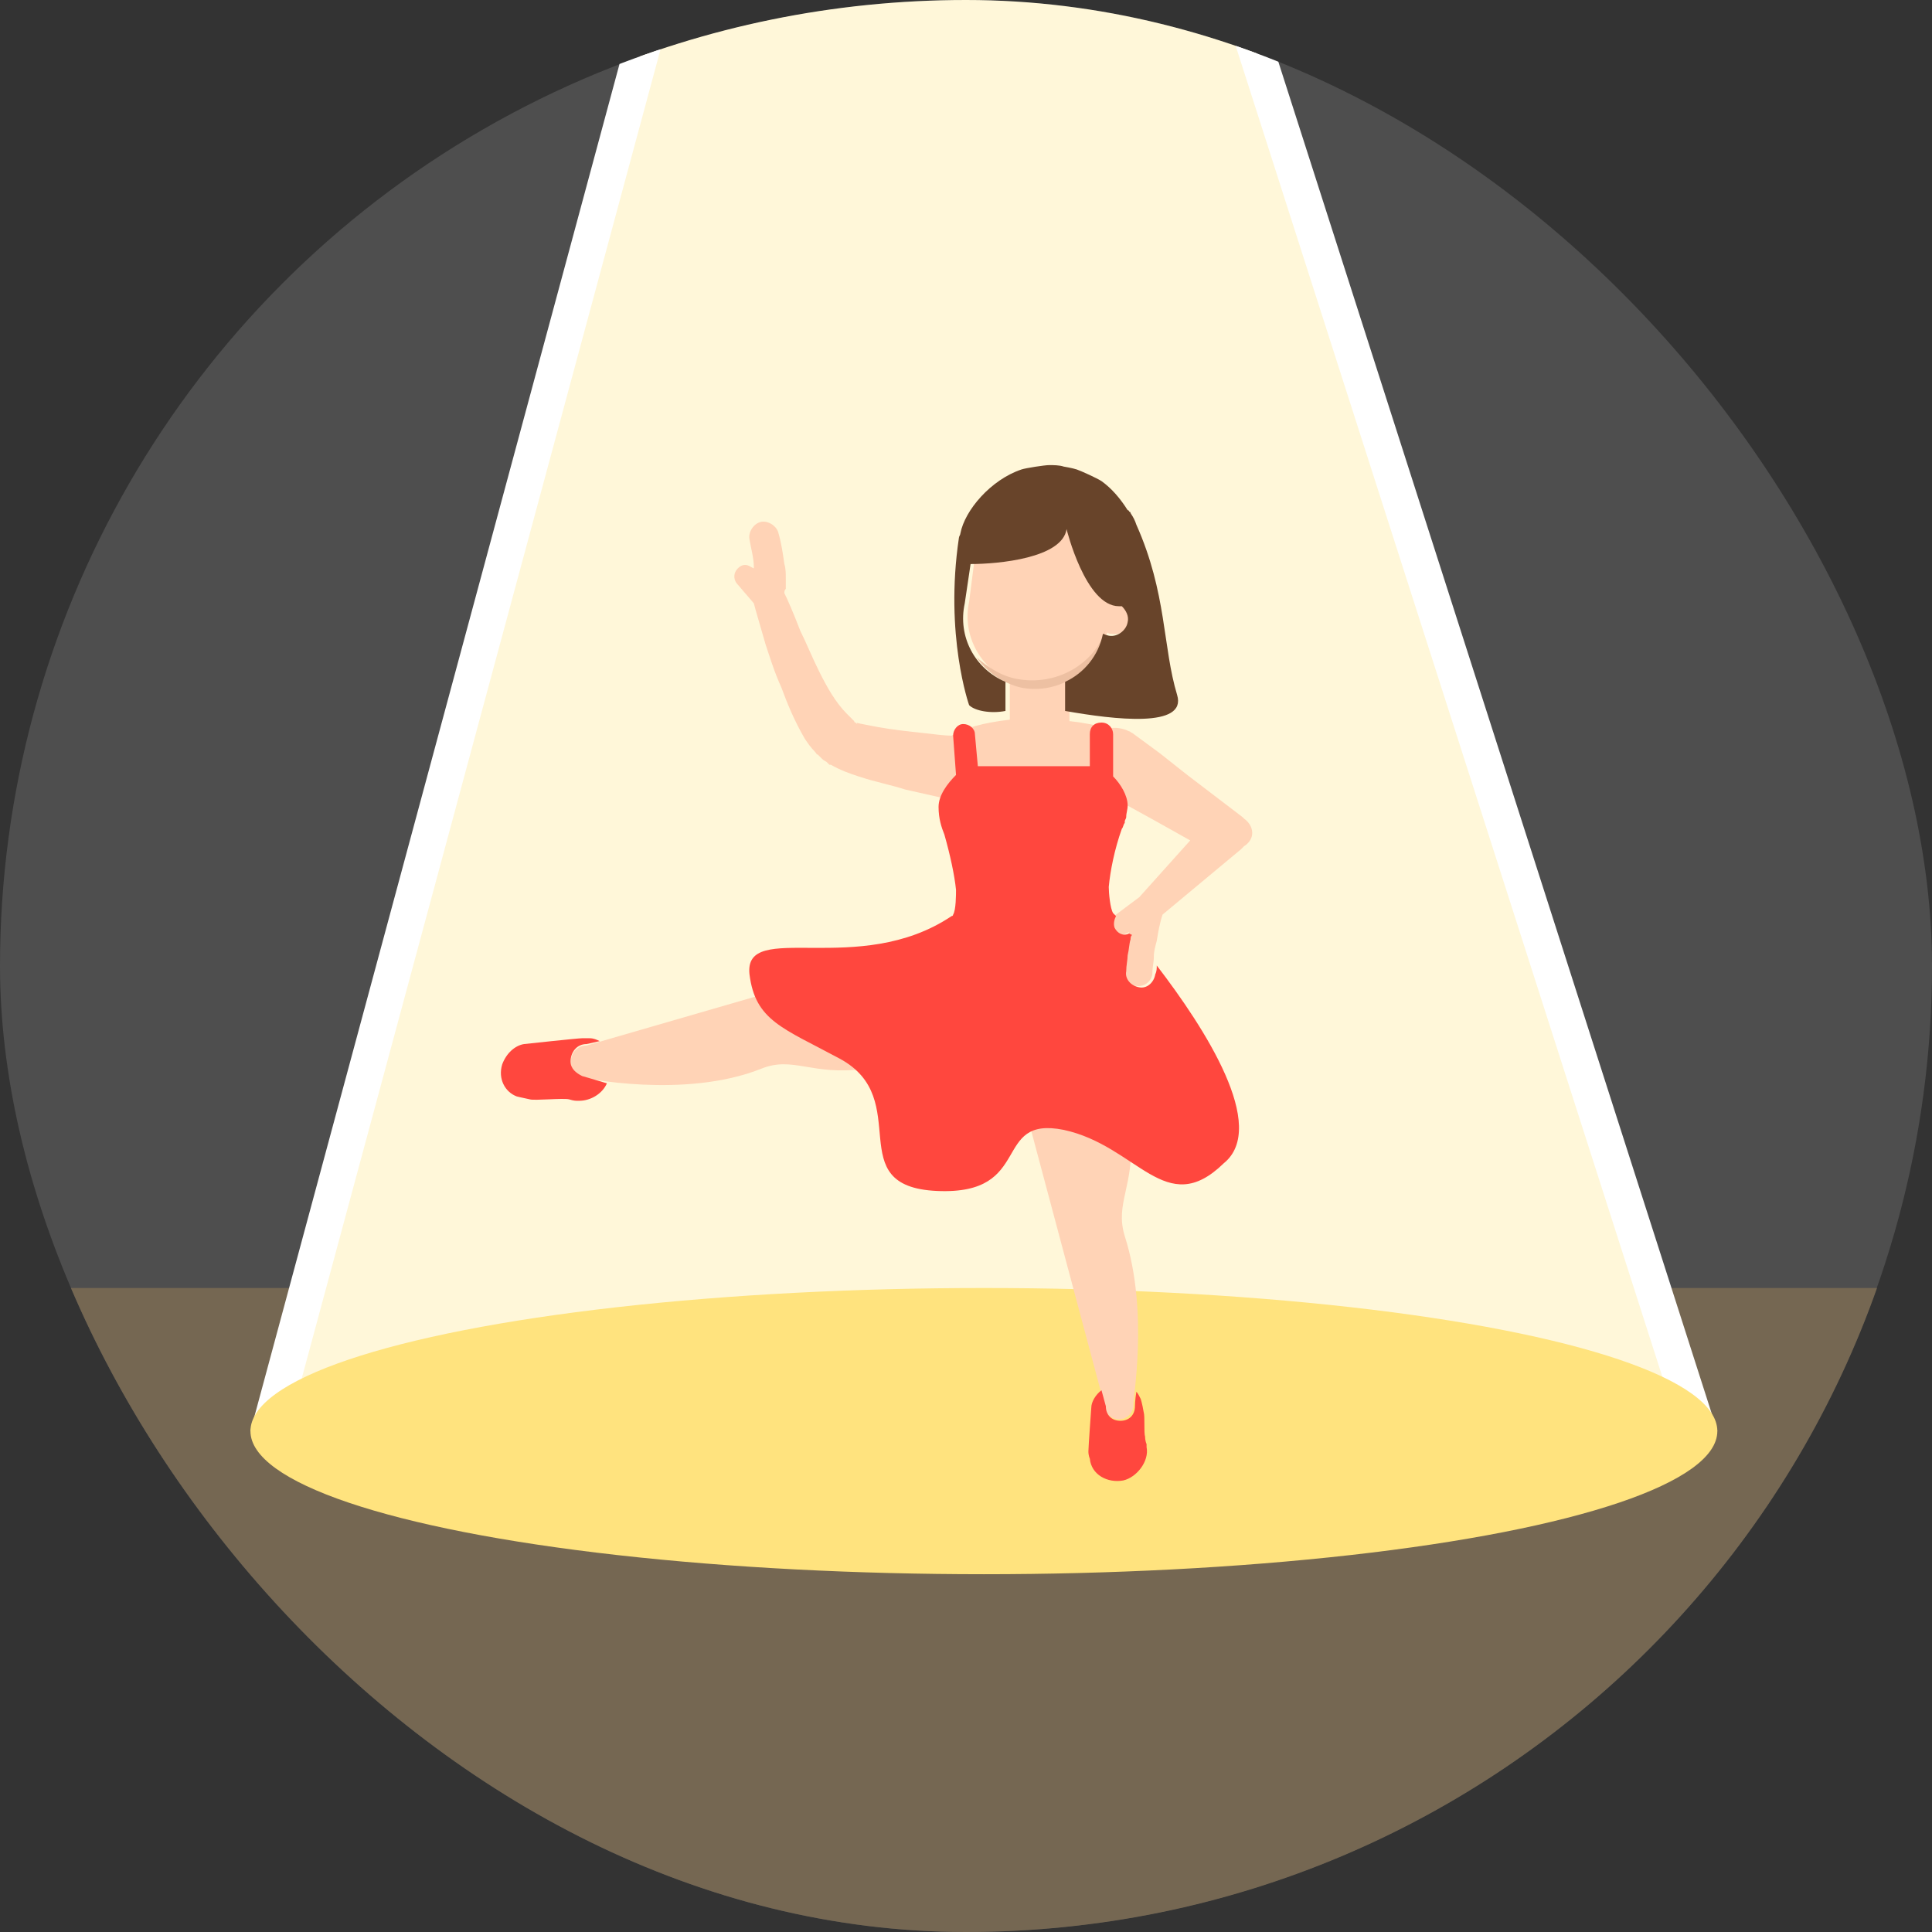 <svg width="54" height="54" viewBox="0 0 54 54" fill="none" xmlns="http://www.w3.org/2000/svg">
<rect x="0" y="0" width="54" height="54" fill="#333333" stroke="none"/>
<g clip-path="url(#clip0_189_1111)">
<circle cx="27" cy="27" r="27" fill="#4E4E4E"/>
<rect x="-7" y="36" width="63" height="18" fill="#756752"/>
<path d="M7.653 39.5L19.531 -4.5H33.209L47.315 39.5H7.653Z" fill="#FFF7D9" stroke="white"/>
<ellipse cx="27.5" cy="40" rx="20.5" ry="4" fill="#FFE37E"/>
<path d="M25.623 29.751C25.46 29.751 24.891 29.751 24.16 29.873C22.696 30.076 22.167 29.507 21.273 29.873C19.118 30.727 16.272 30.117 16.272 30.117C16.109 30.076 15.947 29.914 15.947 29.71C15.947 29.466 16.109 29.223 16.394 29.223L25.379 26.62L25.623 29.751ZM31.437 34.549C31.152 33.614 31.722 33.166 31.6 31.662C31.559 30.93 31.6 30.361 31.6 30.198L28.469 30.28L30.868 39.265C30.868 39.509 31.071 39.672 31.274 39.672C31.518 39.672 31.681 39.468 31.681 39.265C31.64 39.224 32.128 36.703 31.437 34.549ZM34.771 22.88L34.73 22.839L33.185 21.66L32.413 21.05L31.64 20.481C31.6 20.481 31.6 20.441 31.559 20.441C31.396 20.359 31.193 20.319 30.99 20.359C30.665 20.278 30.299 20.197 29.892 20.156V19.017C30.421 18.774 30.827 18.286 30.949 17.676C30.99 17.716 31.031 17.716 31.071 17.716C31.315 17.757 31.6 17.595 31.64 17.351C31.681 17.107 31.518 16.822 31.274 16.781H31.193L31.478 15.765C31.722 14.627 30.827 13.813 29.689 13.61C28.55 13.366 27.575 13.773 27.331 14.911L27.087 16.822C26.884 17.757 27.412 18.692 28.225 19.017V20.115C27.493 20.197 26.924 20.359 26.599 20.562C26.396 20.562 26.111 20.522 25.745 20.481C25.379 20.441 24.973 20.4 24.525 20.319C24.322 20.278 24.078 20.237 23.916 20.197C23.956 20.197 23.956 20.197 23.956 20.237L23.916 20.197C23.916 20.197 23.875 20.197 23.875 20.156L23.672 19.953C23.346 19.627 23.102 19.18 22.899 18.774C22.696 18.367 22.533 17.96 22.37 17.635C22.167 17.107 22.005 16.741 21.923 16.578C21.923 16.537 21.923 16.497 21.964 16.456V16.212C21.964 16.049 21.964 15.887 21.923 15.765C21.883 15.48 21.842 15.196 21.761 14.911C21.72 14.708 21.476 14.545 21.273 14.586C21.07 14.627 20.907 14.87 20.948 15.074C20.988 15.318 21.07 15.602 21.07 15.846V15.887L20.988 15.846C20.866 15.765 20.744 15.765 20.622 15.887C20.5 16.009 20.5 16.172 20.582 16.294L21.07 16.863C21.11 17.025 21.232 17.432 21.395 18.001C21.517 18.367 21.639 18.774 21.842 19.221C22.005 19.668 22.208 20.156 22.492 20.644C22.574 20.766 22.655 20.888 22.777 21.01C22.818 21.05 22.818 21.091 22.858 21.091L22.899 21.132L22.98 21.213C23.021 21.254 23.102 21.294 23.102 21.294L23.143 21.335L23.184 21.376H23.224C23.509 21.538 23.753 21.62 23.997 21.701C24.485 21.863 24.932 21.945 25.298 22.067C26.03 22.229 26.558 22.351 26.558 22.351H26.68C26.843 22.351 27.006 22.311 27.168 22.229C27.615 22.351 28.185 22.392 28.835 22.392C29.608 22.392 30.299 22.311 30.868 22.148L31.437 22.473L32.25 22.921L33.267 23.49L31.844 25.076L31.193 25.563C31.071 25.645 31.031 25.807 31.071 25.929C31.152 26.092 31.315 26.173 31.478 26.092L31.559 26.051C31.559 26.092 31.518 26.133 31.518 26.214C31.478 26.377 31.478 26.539 31.437 26.661C31.437 26.824 31.396 26.986 31.396 27.108C31.356 27.352 31.559 27.556 31.762 27.556C32.006 27.596 32.21 27.393 32.21 27.19C32.21 27.027 32.25 26.905 32.25 26.742C32.25 26.58 32.291 26.458 32.332 26.295C32.372 26.051 32.413 25.807 32.494 25.563L34.69 23.734L34.771 23.652C35.096 23.449 35.056 23.083 34.771 22.88Z" fill="#FFD3B6"/>
<path d="M28.428 18.977C27.981 18.895 27.615 18.651 27.29 18.367C27.575 18.773 28.022 19.099 28.55 19.221C29.608 19.424 30.665 18.733 30.868 17.676L30.909 17.594C30.583 18.57 29.526 19.18 28.428 18.977Z" fill="#EDC0A2"/>
<path d="M16.272 30.076C16.109 29.995 15.947 29.873 15.947 29.669C15.947 29.425 16.109 29.182 16.394 29.182L16.76 29.1C16.678 29.06 16.597 29.019 16.475 29.019H16.272C16.15 29.019 14.646 29.182 14.646 29.182C14.402 29.222 14.158 29.425 14.036 29.751C13.914 30.157 14.117 30.523 14.442 30.645C14.442 30.645 14.605 30.686 14.808 30.727C14.93 30.767 15.743 30.686 15.906 30.727C16.028 30.767 16.109 30.767 16.109 30.767H16.191C16.516 30.767 16.841 30.564 16.963 30.279C16.556 30.157 16.272 30.076 16.272 30.076ZM32.047 40.444V40.362C32.047 40.362 32.006 40.281 32.006 40.159C31.966 40.037 32.006 39.59 31.966 39.468C31.925 39.224 31.884 39.102 31.884 39.102C31.844 39.021 31.803 38.939 31.762 38.899C31.722 39.143 31.722 39.305 31.722 39.305C31.722 39.549 31.559 39.712 31.315 39.712C31.071 39.712 30.909 39.549 30.909 39.305L30.787 38.858C30.624 38.98 30.502 39.183 30.502 39.346C30.502 39.346 30.421 40.444 30.421 40.566C30.421 40.688 30.461 40.769 30.461 40.769C30.502 41.216 30.949 41.46 31.396 41.379C31.762 41.297 32.128 40.85 32.047 40.444ZM32.332 26.986C32.332 27.067 32.332 27.149 32.291 27.23C32.25 27.474 32.047 27.637 31.844 27.596C31.6 27.555 31.437 27.352 31.478 27.149C31.478 26.986 31.518 26.823 31.518 26.701C31.559 26.539 31.559 26.376 31.6 26.254C31.6 26.214 31.6 26.173 31.64 26.132L31.559 26.092C31.396 26.173 31.234 26.092 31.152 25.929C31.112 25.807 31.152 25.685 31.193 25.604L31.112 25.522C31.031 25.4 30.99 24.953 30.99 24.791C31.031 24.343 31.152 23.733 31.356 23.164C31.396 23.124 31.396 23.042 31.437 23.002V22.961C31.437 22.92 31.478 22.88 31.478 22.839C31.478 22.717 31.518 22.636 31.518 22.514C31.518 22.229 31.315 21.904 31.112 21.701V20.521C31.112 20.359 30.99 20.196 30.787 20.196C30.583 20.196 30.461 20.318 30.461 20.521V21.416H27.331L27.249 20.521C27.249 20.359 27.087 20.237 26.924 20.237C26.762 20.237 26.64 20.4 26.64 20.562L26.721 21.66C26.477 21.904 26.233 22.229 26.233 22.554C26.233 22.88 26.314 23.124 26.396 23.327C26.558 23.896 26.68 24.465 26.721 24.872C26.721 24.994 26.721 25.441 26.64 25.563C26.64 25.563 26.64 25.604 26.599 25.604C23.997 27.352 20.785 25.685 20.948 27.23C21.11 28.531 21.883 28.734 23.468 29.588C25.582 30.727 23.468 33.166 26.192 33.288C28.916 33.41 27.697 31.174 29.73 31.58C31.803 32.028 32.576 34.101 34.202 32.516C35.462 31.499 33.673 28.734 32.332 26.986Z" fill="#FF473E"/>
<path d="M32.901 19.424C32.494 18.082 32.616 16.578 31.762 14.667C31.722 14.545 31.681 14.464 31.6 14.342C31.6 14.342 31.6 14.301 31.559 14.301C31.559 14.301 31.559 14.26 31.518 14.26C31.315 13.935 31.071 13.65 30.787 13.447C30.665 13.366 30.217 13.163 30.096 13.122C29.974 13.081 29.73 13.041 29.73 13.041C29.608 13 29.445 13 29.323 13C29.201 13 28.672 13.081 28.55 13.122C27.697 13.407 26.965 14.26 26.843 14.911C26.843 14.952 26.802 14.992 26.802 15.033C26.396 17.757 27.087 19.709 27.087 19.709C27.249 19.871 27.697 19.952 28.103 19.871V19.058C27.249 18.692 26.762 17.798 26.965 16.863L27.128 15.765C27.9 15.765 29.689 15.602 29.811 14.789C29.811 14.789 30.339 16.944 31.274 16.944H31.356C31.478 17.066 31.559 17.228 31.518 17.391C31.478 17.635 31.193 17.838 30.949 17.757C30.909 17.757 30.868 17.716 30.827 17.716C30.705 18.326 30.299 18.814 29.77 19.058V19.871C31.152 20.115 33.185 20.359 32.901 19.424Z" fill="#68442A"/>
</g>
<defs>
<clipPath id="clip0_189_1111">
<rect width="54" height="54" rx="27" fill="white"/>
</clipPath>
</defs>
</svg>
